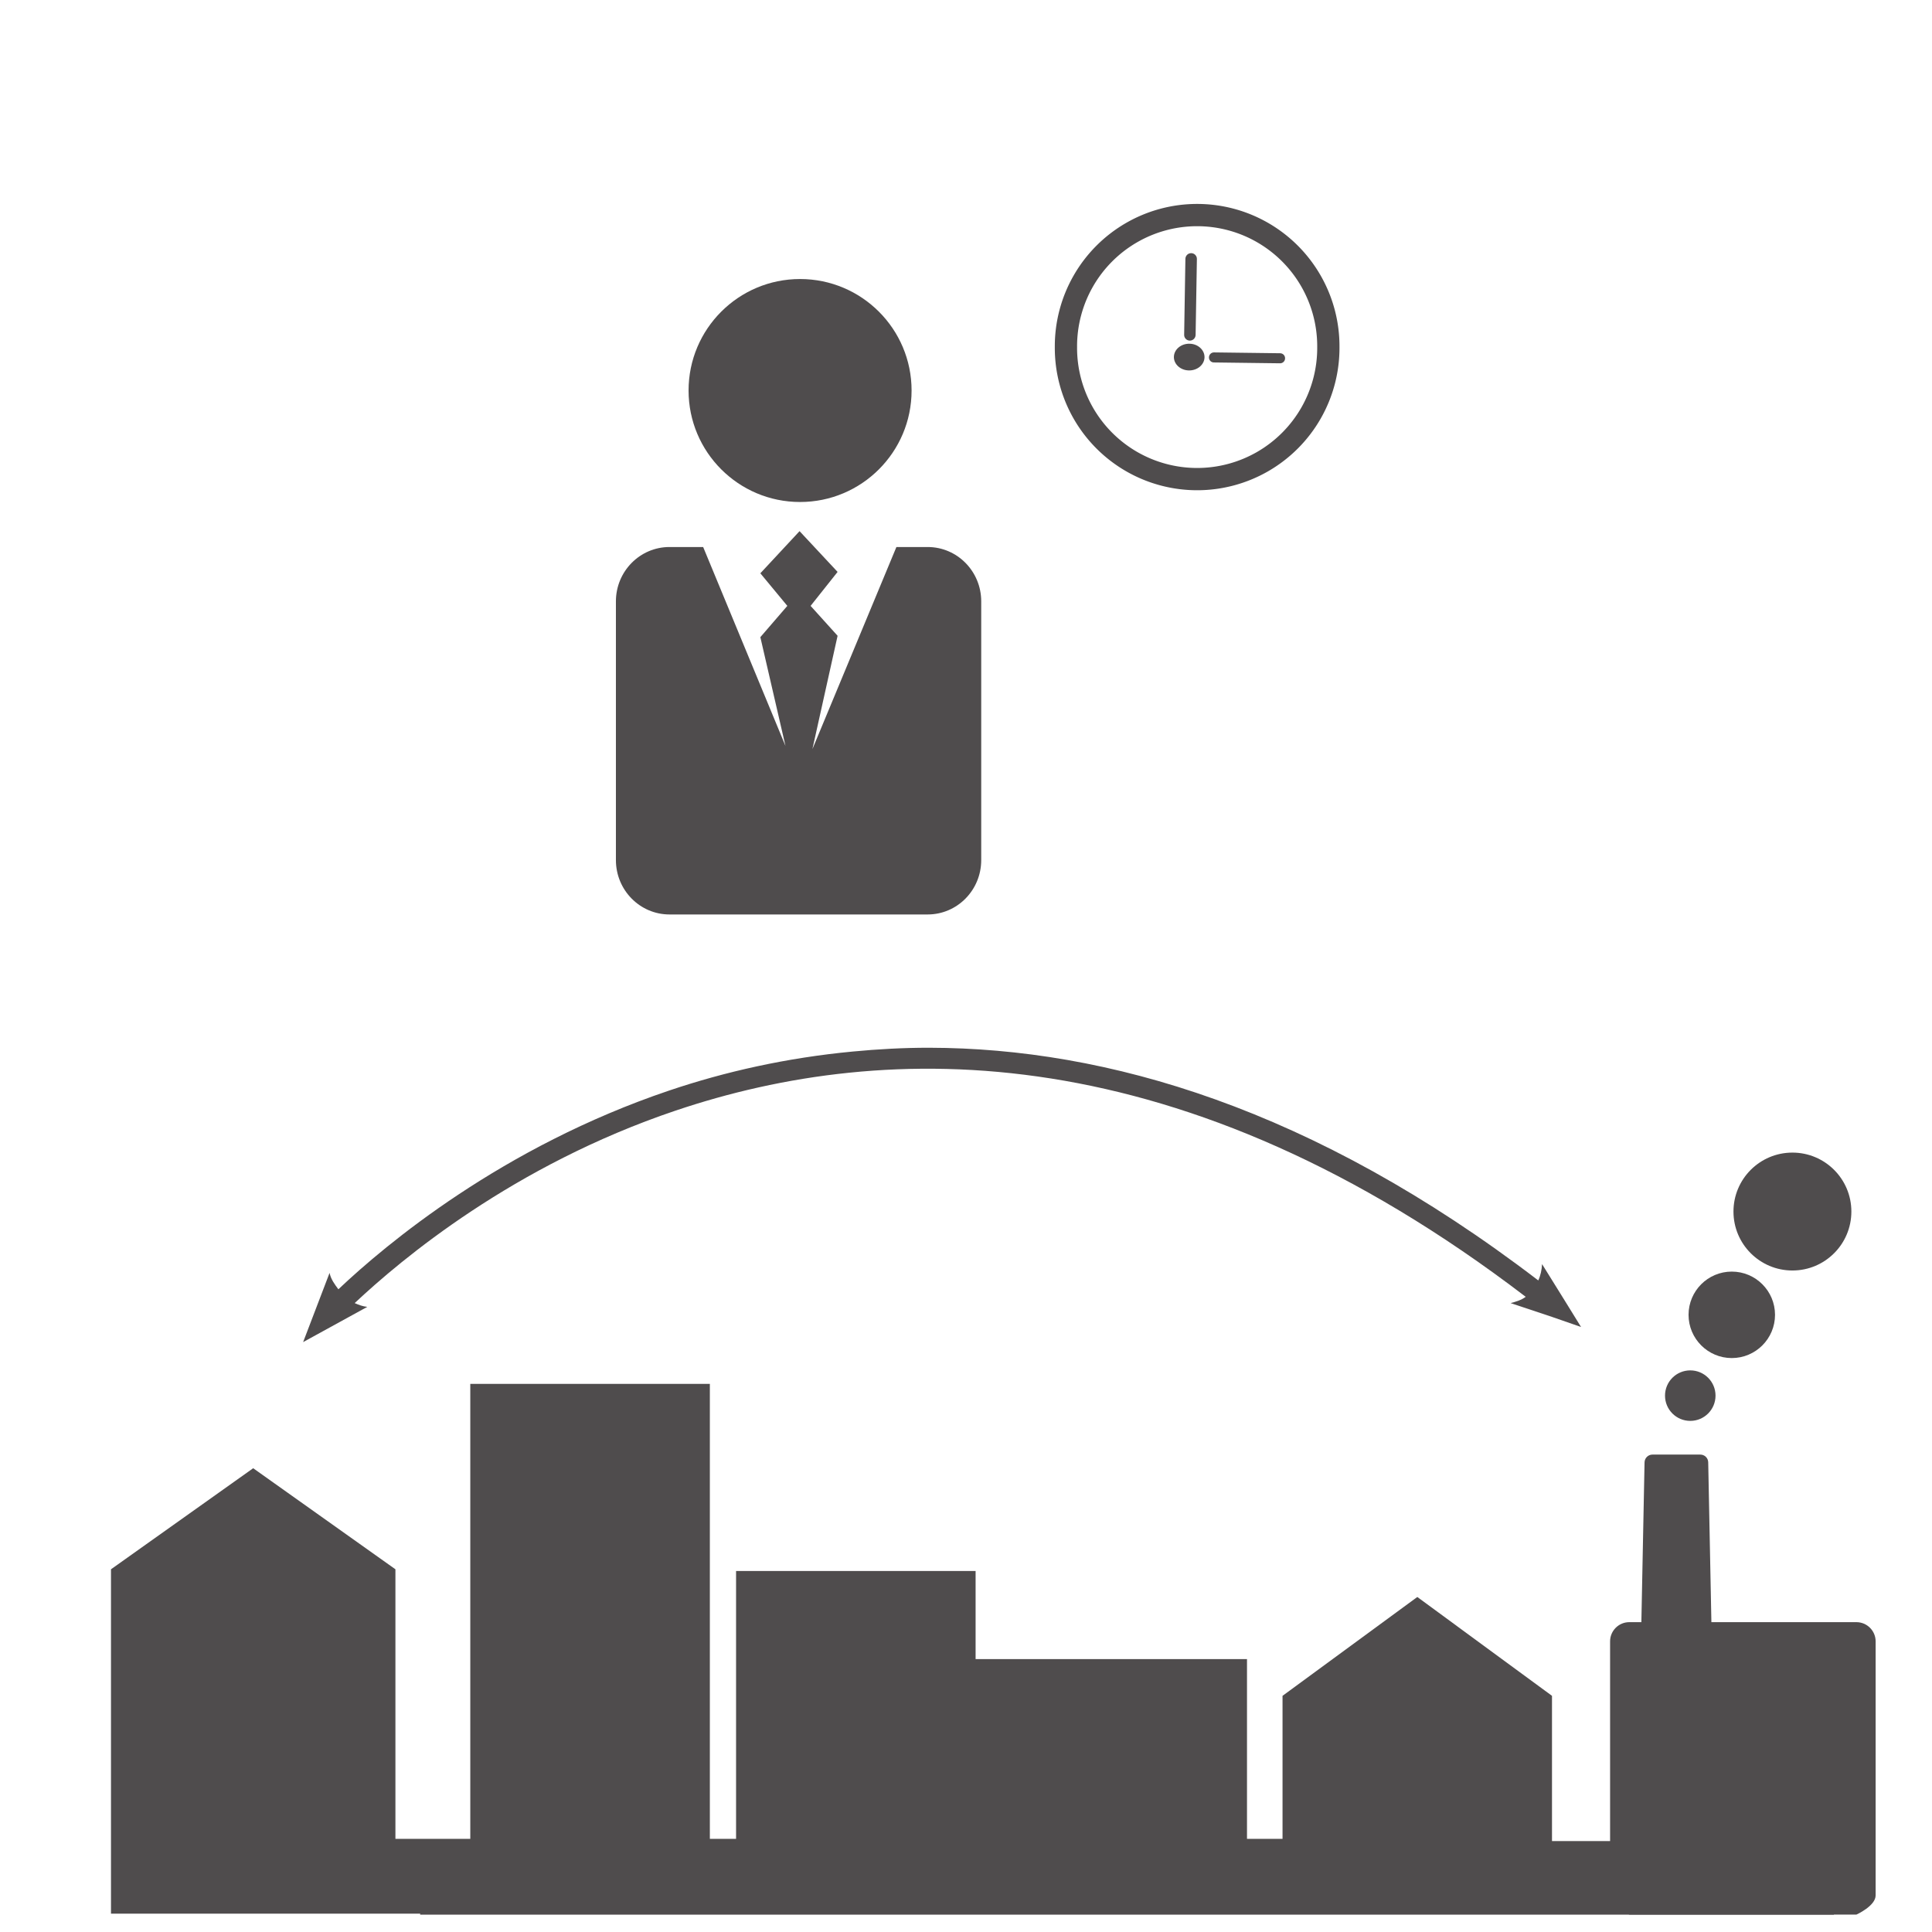<?xml version="1.0" encoding="UTF-8" standalone="no"?>
<!-- Created with Inkscape (http://www.inkscape.org/) -->

<svg
   xmlns:dc="http://purl.org/dc/elements/1.1/"
   xmlns:cc="http://creativecommons.org/ns#"
   xmlns:rdf="http://www.w3.org/1999/02/22-rdf-syntax-ns#"
   xmlns:svg="http://www.w3.org/2000/svg"
   xmlns="http://www.w3.org/2000/svg"
   version="1.1"
   width="48"
   height="48"
   id="svg28083">
  <defs
     id="defs28085">
    <marker
       refX="0"
       refY="0"
       orient="auto"
       id="Arrow2Send"
       style="overflow:visible">
      <path
         d="M 8.719,4.034 -2.207,0.016 8.719,-4.002 c -1.745,2.372 -1.735,5.617 -6e-7,8.035 z"
         transform="matrix(-0.3,0,0,-0.3,0.69,0)"
         id="path3974"
         style="fill-rule:evenodd;stroke-width:0.625;stroke-linejoin:round" />
    </marker>
    <marker
       refX="0"
       refY="0"
       orient="auto"
       id="Arrow2Sstart"
       style="overflow:visible">
      <path
         d="M 8.719,4.034 -2.207,0.016 8.719,-4.002 c -1.745,2.372 -1.735,5.617 -6e-7,8.035 z"
         transform="matrix(0.3,0,0,0.3,-0.69,0)"
         id="path3971"
         style="fill-rule:evenodd;stroke-width:0.625;stroke-linejoin:round" />
    </marker>
    <marker
       refX="0"
       refY="0"
       orient="auto"
       id="Arrow2Lstart"
       style="overflow:visible">
      <path
         d="M 8.719,4.034 -2.207,0.016 8.719,-4.002 c -1.745,2.372 -1.735,5.617 -6e-7,8.035 z"
         transform="matrix(1.1,0,0,1.1,1.1,0)"
         id="path3959"
         style="fill-rule:evenodd;stroke-width:0.625;stroke-linejoin:round" />
    </marker>
    <marker
       refX="0"
       refY="0"
       orient="auto"
       id="Arrow1Mstart"
       style="overflow:visible">
      <path
         d="M 0,0 5,-5 -12.5,0 5,5 0,0 z"
         transform="matrix(0.4,0,0,0.4,4,0)"
         id="path3947"
         style="fill-rule:evenodd;stroke:#000000;stroke-width:1pt" />
    </marker>
    <marker
       refX="0"
       refY="0"
       orient="auto"
       id="Arrow1Lend"
       style="overflow:visible">
      <path
         d="M 0,0 5,-5 -12.5,0 5,5 0,0 z"
         transform="matrix(-0.8,0,0,-0.8,-10,0)"
         id="path3944"
         style="fill-rule:evenodd;stroke:#000000;stroke-width:1pt" />
    </marker>
    <marker
       refX="0"
       refY="0"
       orient="auto"
       id="Arrow1Lstart"
       style="overflow:visible">
      <path
         d="M 0,0 5,-5 -12.5,0 5,5 0,0 z"
         transform="matrix(0.8,0,0,0.8,10,0)"
         id="path3941"
         style="fill-rule:evenodd;stroke:#000000;stroke-width:1pt" />
    </marker>
    <clipPath
       id="clipPath4901">
      <path
         d="m 315.748,1648.19 0.773,0 0,-0.63 -0.773,0 0,0.63 z"
         id="path4903" />
    </clipPath>
    <clipPath
       id="clipPath4905">
      <path
         d="m 315.759,1648.18 0.762,0 0,-0.62 -0.762,0 0,0.62 z"
         id="path4907" />
    </clipPath>
    <clipPath
       id="clipPath4909">
      <path
         d="m 315.748,1648.19 0.011,0 0,-0.01 -0.011,0 0,0.01 z"
         id="path4911" />
    </clipPath>
    <clipPath
       id="clipPath4857">
      <path
         d="m 327.146,1644.07 0.45,0 0,-0.02 -0.45,0 0,0.02 z"
         id="path4859" />
    </clipPath>
    <clipPath
       id="clipPath4861">
      <path
         d="m 327.146,1644.07 0.446,0 0,-0.02 -0.446,0 0,0.02 z"
         id="path4863" />
    </clipPath>
    <clipPath
       id="clipPath4865">
      <path
         d="m 327.592,1644.05 0.004,0 0,0 -0.004,0 z"
         id="path4867" />
    </clipPath>
  </defs>
  <g
     transform="matrix(0.539,0,0,0.539,10.849,-0.14)"
     id="g3932">
    <g
       transform="matrix(0.829,0,0,-0.829,16.75,23.399)"
       id="g7214">
      <path
         d="m 0,0 c 3.424,0 6.201,2.776 6.201,6.199 0,3.424 -2.777,6.199 -6.201,6.199 -3.423,0 -6.199,-2.775 -6.199,-6.199 C -6.199,2.776 -3.423,0 0,0"
         id="path7216"
         style="fill:#4f4c4d;fill-opacity:1;fill-rule:nonzero;stroke:none" />
    </g>
    <g
       transform="matrix(0.829,0,0,-0.829,22.631,25.474)"
       id="g7218">
      <path
         d="m 0,0 -1.737,0 -4.67,-11.236 1.4,6.3 -1.501,1.663 1.501,1.889 -2.115,2.266 -2.18,-2.343 1.5,-1.812 -1.5,-1.739 1.397,-6.049 L -12.482,0 -14.354,0 c -1.645,0 -2.979,-1.354 -2.979,-3.021 l 0,-14.387 c 0,-1.67 1.334,-3.023 2.979,-3.023 l 14.354,0 c 1.646,0 2.979,1.353 2.979,3.023 l 0,14.387 C 2.979,-1.354 1.646,0 0,0"
         id="path7220"
         style="fill:#4f4c4d;fill-opacity:1;fill-rule:nonzero;stroke:none" />
    </g>
  </g>
  <g
     transform="matrix(0.369,0,0,0.369,16.097,3.671)"
     id="g3915">
    <path
       d="m 75.051,53.39 a 26.136,26.136 0 1 1 -52.271,0 26.136,26.136 0 1 1 52.271,0 z"
       transform="matrix(0.338,0,0,0.338,20.447,-4.625)"
       id="path3846"
       style="color:#000000;fill:none;stroke:#4f4c4d;stroke-width:4.435;stroke-miterlimit:4;stroke-opacity:1;stroke-dasharray:none;marker:none;visibility:visible;display:inline;overflow:visible;enable-background:accumulate" />
    <g
       transform="matrix(1,0,0,0.873,-117.621,-12.914)"
       id="g3838-6">
      <g
         transform="matrix(1.25,0,0,-1.25,154.083,29.906)"
         id="g214-7">
        <path
           d="m 0,0 c -0.455,0.007 -0.83,-0.355 -0.838,-0.812 -0.006,-0.455 0.358,-0.831 0.813,-0.836 0.457,-0.006 0.83,0.357 0.837,0.813 C 0.816,-0.381 0.455,-0.006 0,0"
           id="path216-5"
           style="fill:#4f4c4d;fill-opacity:1;fill-rule:nonzero;stroke:none" />
      </g>
      <g
         transform="matrix(1.25,0,0,-1.25,160.194,30.641)"
         id="g218-3">
        <path
           d="m 0,0 -3.566,0.052 c -0.149,0.002 -0.27,-0.136 -0.272,-0.309 -0.002,-0.171 0.115,-0.311 0.264,-0.311 L -0.01,-0.62 C 0.139,-0.624 0.262,-0.486 0.262,-0.315 0.266,-0.143 0.148,-0.004 0,0"
           id="path220-5"
           style="fill:#4f4c4d;fill-opacity:1;fill-rule:nonzero;stroke:none" />
      </g>
      <g
         transform="matrix(1.25,0,0,-1.25,154.103,29.667)"
         id="g222-6">
        <path
           d="M 0,0 C 0.172,-0.002 0.314,0.154 0.316,0.351 L 0.385,5.04 C 0.387,5.234 0.25,5.394 0.08,5.396 -0.092,5.399 -0.23,5.243 -0.234,5.048 L -0.301,0.359 C -0.305,0.164 -0.168,0.004 0,0"
           id="path224-2"
           style="fill:#4f4c4d;fill-opacity:1;fill-rule:nonzero;stroke:none" />
      </g>
    </g>
  </g>
  <g
     transform="matrix(0.908,0,0,0.908,70.807,-29.881)"
     id="g2993"
     style="color:#000000;fill:#000000;fill-opacity:1;fill-rule:nonzero;stroke-width:0.922;stroke-linecap:butt;stroke-linejoin:miter;stroke-miterlimit:4;stroke-opacity:1;stroke-dasharray:none;stroke-dashoffset:0;marker:none;visibility:visible;display:inline;overflow:visible;enable-background:accumulate">
    <path
       d="m -28.937,64.446 c 0.891,0 1.613,0.722 1.613,1.613 0,0.891 -0.722,1.613 -1.613,1.613 -0.891,0 -1.613,-0.722 -1.613,-1.613 0,-0.891 0.722,-1.613 1.613,-1.613 z m -1.659,3.256 c 0.653,0 1.183,0.53 1.183,1.183 0,0.653 -0.53,1.183 -1.183,1.183 -0.653,0 -1.183,-0.53 -1.183,-1.183 0,-0.653 0.529,-1.183 1.183,-1.183 z m -1.136,2.703 c 0.382,0 0.691,0.309 0.691,0.691 0,0.382 -0.309,0.691 -0.691,0.691 -0.382,0 -0.691,-0.309 -0.691,-0.691 0,-0.382 0.309,-0.691 0.691,-0.691 z m 5.072,14.365 c 0,0.291 -0.527,0.526 -0.527,0.526 l -6.212,0 c 0,0 -0.527,-0.236 -0.527,-0.526 l 0,-6.95 c 0,-0.291 0.236,-0.526 0.527,-0.526 l 0.329,0 0.087,-4.373 c 0.003,-0.118 0.099,-0.212 0.216,-0.212 l 1.31,0 c 0.118,0 0.214,0.094 0.216,0.212 l 0.087,4.373 3.967,0 c 0.291,0 0.527,0.236 0.527,0.526 l 0,6.95 z"
       id="path3017"
       style="color:#000000;fill:#4f4c4d;fill-opacity:1;fill-rule:nonzero;stroke:none;stroke-width:0.922;marker:none;visibility:visible;display:inline;overflow:visible;enable-background:accumulate" />
  </g>
  <polygon
     points="23.632,45.296 14.949,39.127 6.269,45.296 6.269,61.75 6.269,66.318 23.632,66.318 28.202,66.318 42.826,66.318 44.426,66.318 46.596,66.318 59.048,66.318 75.615,66.318 77.784,66.318 94.233,66.318 94.233,61.75 94.233,53.021 86.011,46.987 77.784,53.021 77.784,61.75 75.615,61.75 75.615,50.78 59.048,50.78 59.048,45.401 44.426,45.401 44.426,61.75 42.826,61.75 42.826,33.979 28.202,33.979 28.202,61.75 23.632,61.75 "
     transform="matrix(0.407,0,0,0.407,0.206,20.553)"
     id="polygon4"
     style="color:#000000;fill:#4f4c4d;fill-opacity:1;fill-rule:nonzero;stroke:none;marker:none;visibility:visible;display:inline;overflow:visible;enable-background:accumulate" />
  <rect
     width="35.124"
     height="1.828"
     x="10.439"
     y="45.741"
     id="rect3053"
     style="color:#000000;fill:#4f4c4d;fill-opacity:1;fill-rule:nonzero;stroke:none;stroke-width:0.922;marker:none;visibility:visible;display:inline;overflow:visible;enable-background:accumulate" />
  <g
     id="g5757">
    <path
       d="m 23.094,26.031 c -0.652,-0.001 -1.288,0.035 -1.906,0.094 -1.649,0.156 -3.18,0.502 -4.562,0.969 -4.148,1.4 -7.037,3.819 -8.219,4.938 C 8.315,31.91 8.22,31.78 8.188,31.625 L 7.531,33.344 9.125,32.469 C 9.009,32.456 8.915,32.421 8.812,32.375 c 1.162,-1.091 3.94,-3.422 7.969,-4.781 5.258,-1.774 12.59,-1.898 21.125,4.625 -0.107,0.081 -0.24,0.12 -0.375,0.156 l 1.031,0.344 0.719,0.25 L 38.875,32.312 38.312,31.406 c -0.007,0.142 -0.037,0.283 -0.094,0.406 -5.608,-4.29 -10.734,-5.772 -15.125,-5.781 z"
       id="path4567"
       style="font-size:medium;font-style:normal;font-variant:normal;font-weight:normal;font-stretch:normal;text-indent:0;text-align:start;text-decoration:none;line-height:normal;letter-spacing:normal;word-spacing:normal;text-transform:none;direction:ltr;block-progression:tb;writing-mode:lr-tb;text-anchor:start;baseline-shift:baseline;color:#000000;fill:#4f4c4d;fill-opacity:1;stroke:none;stroke-width:0.524;marker:none;visibility:visible;display:inline;overflow:visible;enable-background:accumulate;font-family:Sans;-inkscape-font-specification:Sans" />
  </g>
</svg>
